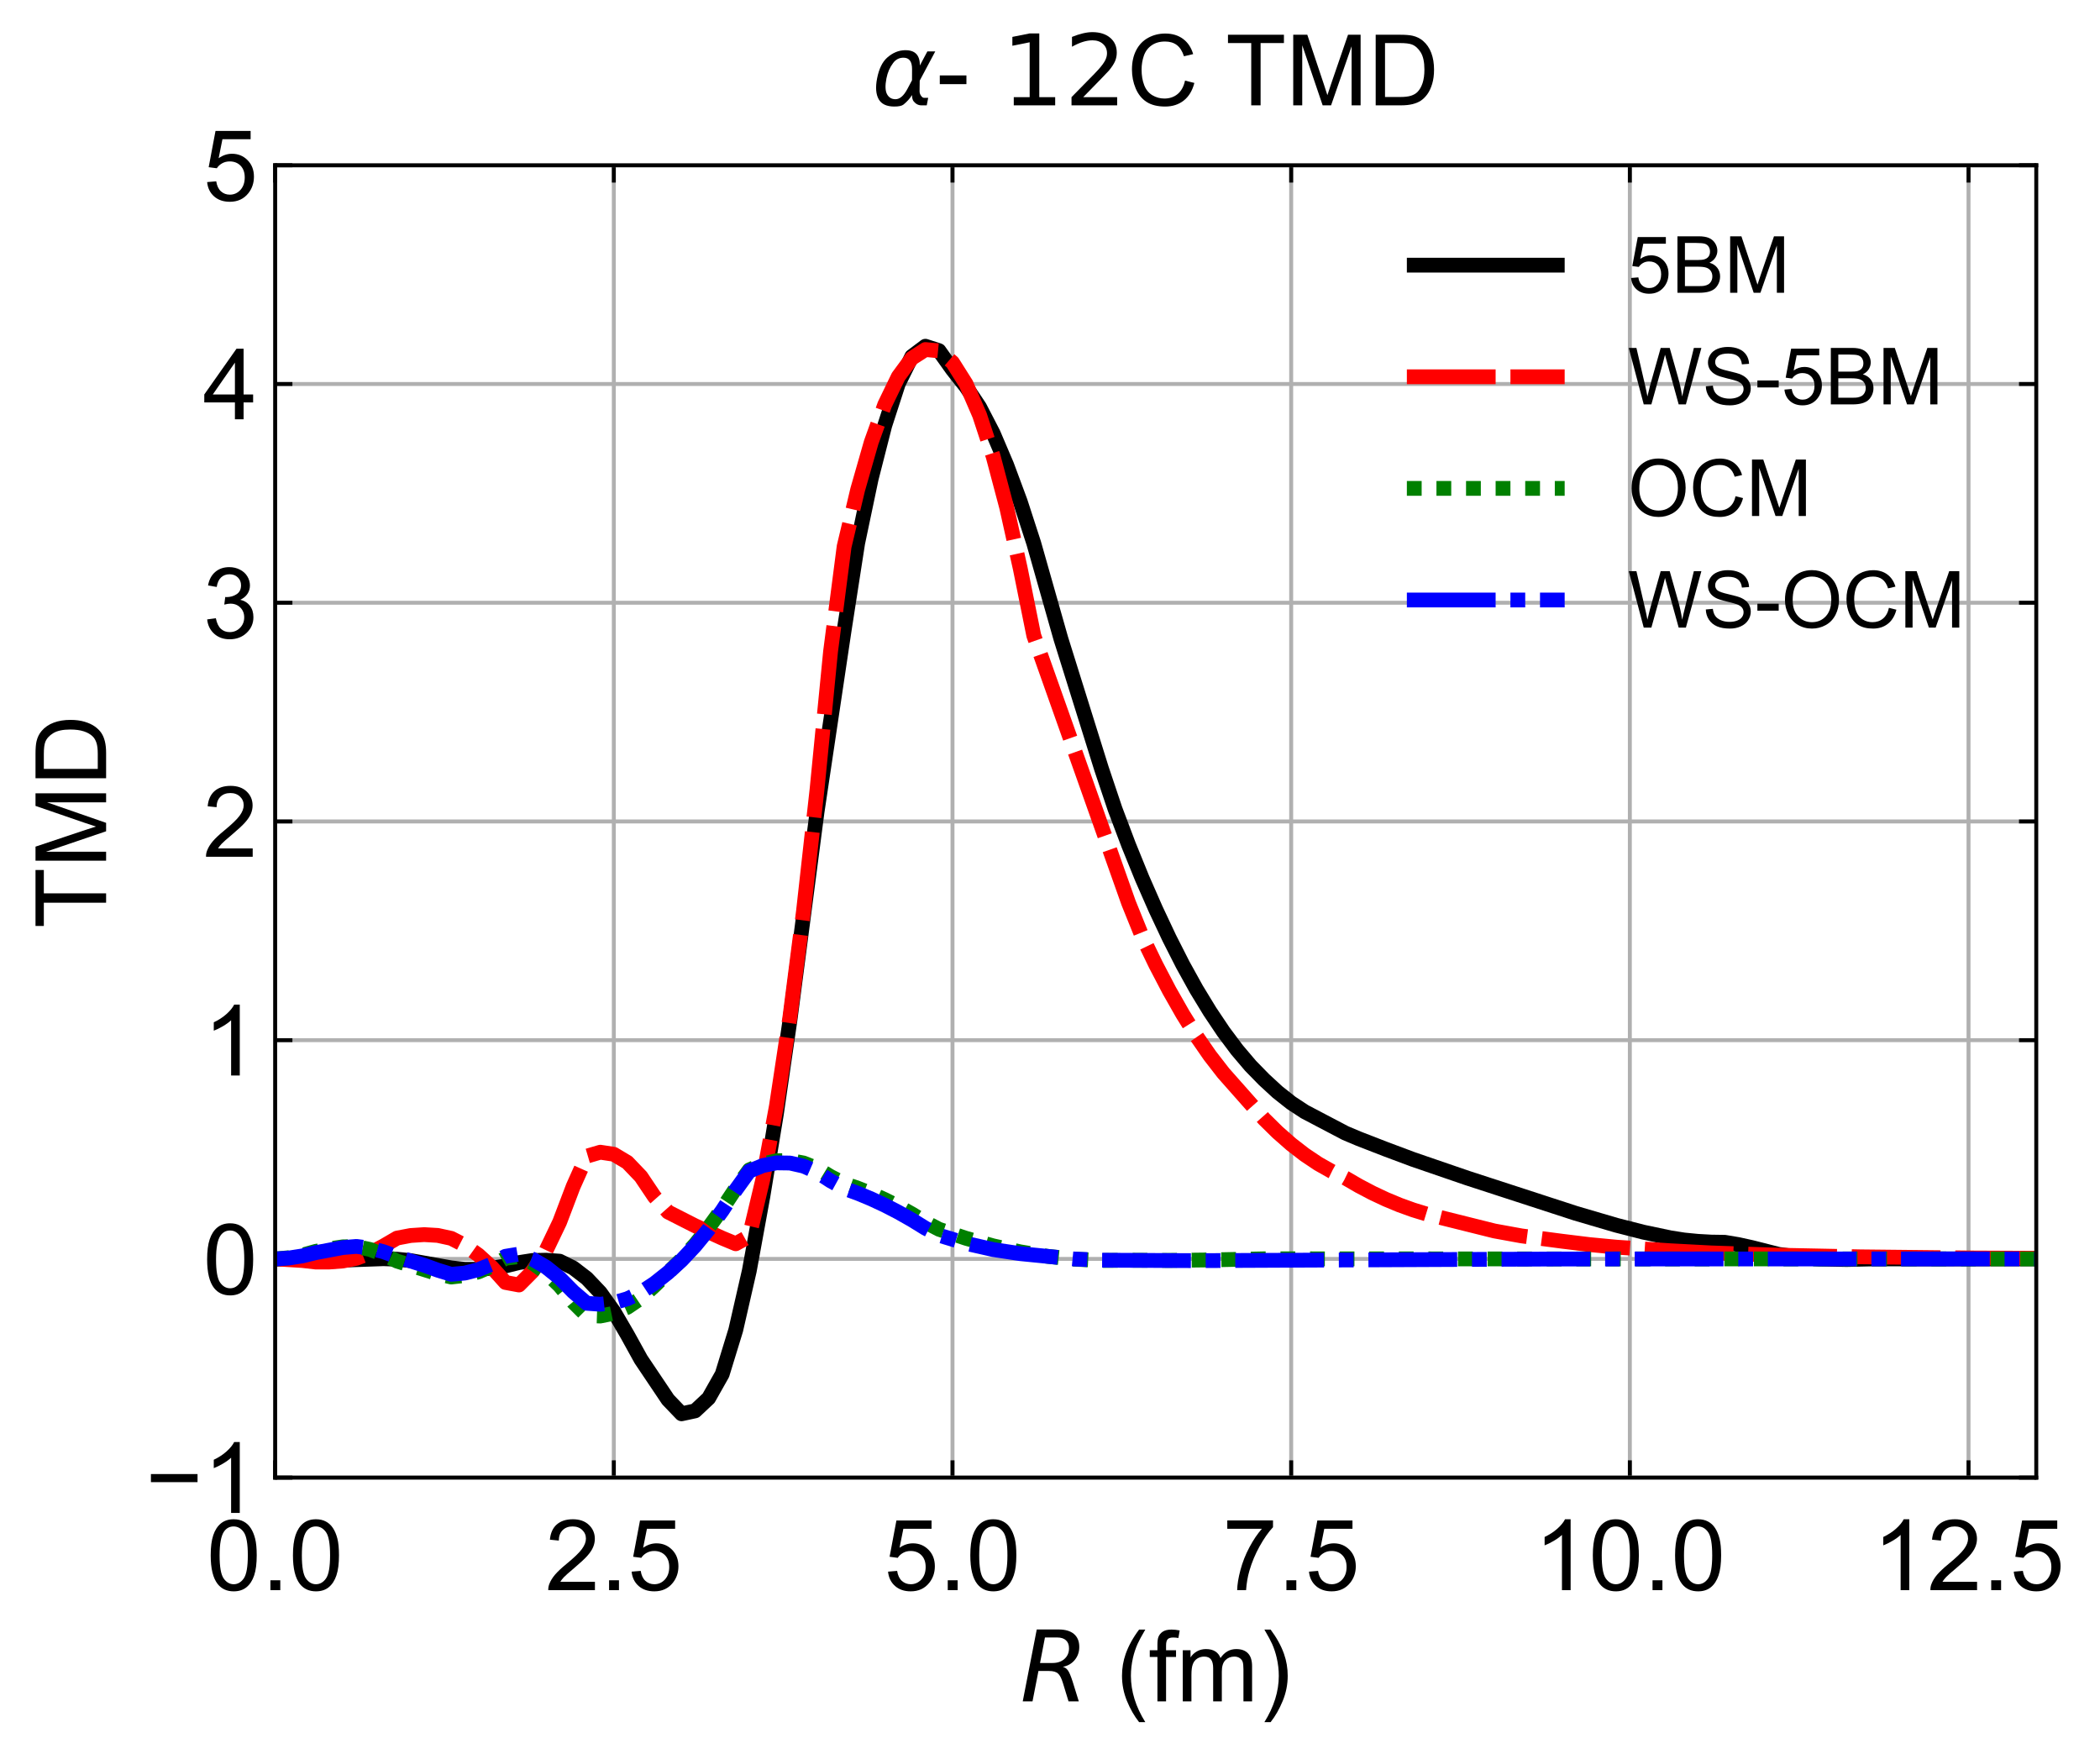 <?xml version="1.0" encoding="utf-8" standalone="no"?>
<!DOCTYPE svg PUBLIC "-//W3C//DTD SVG 1.1//EN"
  "http://www.w3.org/Graphics/SVG/1.1/DTD/svg11.dtd">
<!-- Created with matplotlib (https://matplotlib.org/) -->
<svg height="356.618pt" version="1.1" viewBox="0 0 425.839 356.618" width="425.839pt" xmlns="http://www.w3.org/2000/svg" xmlns:xlink="http://www.w3.org/1999/xlink">
 <defs>
  <style type="text/css">*{stroke-linecap:butt;stroke-linejoin:round;}</style>
 </defs>
 <g id="figure_1">
  <g id="patch_1">
   <path d="M 0 356.618 
L 425.839 356.618 
L 425.839 0 
L 0 0 
z
" style="fill:#ffffff;"/>
  </g>
  <g id="axes_1">
   <g id="patch_2">
    <path d="M 55.794 299.628 
L 412.914 299.628 
L 412.914 33.516 
L 55.794 33.516 
z
" style="fill:#ffffff;"/>
   </g>
   <g id="matplotlib.axis_1">
    <g id="xtick_1">
     <g id="line2d_1">
      <path clip-path="url(#p305b544965)" d="M 55.794 299.628 
L 55.794 33.516 
" style="fill:none;stroke:#b0b0b0;stroke-linecap:square;stroke-width:0.8;"/>
     </g>
     <g id="line2d_2">
      <defs>
       <path d="M 0 0 
L 0 -3.5 
" id="mf12ba80a30" style="stroke:#000000;stroke-width:0.8;"/>
      </defs>
      <g>
       <use style="stroke:#000000;stroke-width:0.8;" x="55.794" xlink:href="#mf12ba80a30" y="299.628"/>
      </g>
     </g>
     <g id="line2d_3">
      <defs>
       <path d="M 0 0 
L 0 3.5 
" id="m3a38723ce3" style="stroke:#000000;stroke-width:0.8;"/>
      </defs>
      <g>
       <use style="stroke:#000000;stroke-width:0.8;" x="55.794" xlink:href="#m3a38723ce3" y="33.516"/>
      </g>
     </g>
     <g id="text_1">
      <!-- 0.0 -->
      <g transform="translate(41.894 322.443)scale(0.2 -0.2)">
       <defs>
        <path d="M 4.156 35.297 
Q 4.156 48 6.766 55.734 
Q 9.375 63.484 14.516 67.672 
Q 19.672 71.875 27.484 71.875 
Q 33.25 71.875 37.594 69.547 
Q 41.938 67.234 44.766 62.859 
Q 47.609 58.5 49.219 52.219 
Q 50.828 45.953 50.828 35.297 
Q 50.828 22.703 48.234 14.969 
Q 45.656 7.234 40.5 3 
Q 35.359 -1.219 27.484 -1.219 
Q 17.141 -1.219 11.234 6.203 
Q 4.156 15.141 4.156 35.297 
z
M 13.188 35.297 
Q 13.188 17.672 17.312 11.828 
Q 21.438 6 27.484 6 
Q 33.547 6 37.672 11.859 
Q 41.797 17.719 41.797 35.297 
Q 41.797 52.984 37.672 58.781 
Q 33.547 64.594 27.391 64.594 
Q 21.344 64.594 17.719 59.469 
Q 13.188 52.938 13.188 35.297 
z
" id="ArialMT-48"/>
        <path d="M 9.078 0 
L 9.078 10.016 
L 19.094 10.016 
L 19.094 0 
z
" id="ArialMT-46"/>
       </defs>
       <use xlink:href="#ArialMT-48"/>
       <use x="55.615" xlink:href="#ArialMT-46"/>
       <use x="83.398" xlink:href="#ArialMT-48"/>
      </g>
     </g>
    </g>
    <g id="xtick_2">
     <g id="line2d_4">
      <path clip-path="url(#p305b544965)" d="M 124.471 299.628 
L 124.471 33.516 
" style="fill:none;stroke:#b0b0b0;stroke-linecap:square;stroke-width:0.8;"/>
     </g>
     <g id="line2d_5">
      <g>
       <use style="stroke:#000000;stroke-width:0.8;" x="124.471" xlink:href="#mf12ba80a30" y="299.628"/>
      </g>
     </g>
     <g id="line2d_6">
      <g>
       <use style="stroke:#000000;stroke-width:0.8;" x="124.471" xlink:href="#m3a38723ce3" y="33.516"/>
      </g>
     </g>
     <g id="text_2">
      <!-- 2.5 -->
      <g transform="translate(110.571 322.443)scale(0.2 -0.2)">
       <defs>
        <path d="M 50.344 8.453 
L 50.344 0 
L 3.031 0 
Q 2.938 3.172 4.047 6.109 
Q 5.859 10.938 9.828 15.625 
Q 13.812 20.312 21.344 26.469 
Q 33.016 36.031 37.109 41.625 
Q 41.219 47.219 41.219 52.203 
Q 41.219 57.422 37.469 61 
Q 33.734 64.594 27.734 64.594 
Q 21.391 64.594 17.578 60.781 
Q 13.766 56.984 13.719 50.25 
L 4.688 51.172 
Q 5.609 61.281 11.656 66.578 
Q 17.719 71.875 27.938 71.875 
Q 38.234 71.875 44.234 66.156 
Q 50.25 60.453 50.25 52 
Q 50.25 47.703 48.484 43.547 
Q 46.734 39.406 42.656 34.812 
Q 38.578 30.219 29.109 22.219 
Q 21.188 15.578 18.938 13.203 
Q 16.703 10.844 15.234 8.453 
z
" id="ArialMT-50"/>
        <path d="M 4.156 18.75 
L 13.375 19.531 
Q 14.406 12.797 18.141 9.391 
Q 21.875 6 27.156 6 
Q 33.5 6 37.891 10.781 
Q 42.281 15.578 42.281 23.484 
Q 42.281 31 38.062 35.344 
Q 33.844 39.703 27 39.703 
Q 22.75 39.703 19.328 37.766 
Q 15.922 35.844 13.969 32.766 
L 5.719 33.844 
L 12.641 70.609 
L 48.25 70.609 
L 48.25 62.203 
L 19.672 62.203 
L 15.828 42.969 
Q 22.266 47.469 29.344 47.469 
Q 38.719 47.469 45.156 40.969 
Q 51.609 34.469 51.609 24.266 
Q 51.609 14.547 45.953 7.469 
Q 39.062 -1.219 27.156 -1.219 
Q 17.391 -1.219 11.203 4.25 
Q 5.031 9.719 4.156 18.75 
z
" id="ArialMT-53"/>
       </defs>
       <use xlink:href="#ArialMT-50"/>
       <use x="55.615" xlink:href="#ArialMT-46"/>
       <use x="83.398" xlink:href="#ArialMT-53"/>
      </g>
     </g>
    </g>
    <g id="xtick_3">
     <g id="line2d_7">
      <path clip-path="url(#p305b544965)" d="M 193.148 299.628 
L 193.148 33.516 
" style="fill:none;stroke:#b0b0b0;stroke-linecap:square;stroke-width:0.8;"/>
     </g>
     <g id="line2d_8">
      <g>
       <use style="stroke:#000000;stroke-width:0.8;" x="193.148" xlink:href="#mf12ba80a30" y="299.628"/>
      </g>
     </g>
     <g id="line2d_9">
      <g>
       <use style="stroke:#000000;stroke-width:0.8;" x="193.148" xlink:href="#m3a38723ce3" y="33.516"/>
      </g>
     </g>
     <g id="text_3">
      <!-- 5.0 -->
      <g transform="translate(179.248 322.443)scale(0.2 -0.2)">
       <use xlink:href="#ArialMT-53"/>
       <use x="55.615" xlink:href="#ArialMT-46"/>
       <use x="83.398" xlink:href="#ArialMT-48"/>
      </g>
     </g>
    </g>
    <g id="xtick_4">
     <g id="line2d_10">
      <path clip-path="url(#p305b544965)" d="M 261.825 299.628 
L 261.825 33.516 
" style="fill:none;stroke:#b0b0b0;stroke-linecap:square;stroke-width:0.8;"/>
     </g>
     <g id="line2d_11">
      <g>
       <use style="stroke:#000000;stroke-width:0.8;" x="261.825" xlink:href="#mf12ba80a30" y="299.628"/>
      </g>
     </g>
     <g id="line2d_12">
      <g>
       <use style="stroke:#000000;stroke-width:0.8;" x="261.825" xlink:href="#m3a38723ce3" y="33.516"/>
      </g>
     </g>
     <g id="text_4">
      <!-- 7.5 -->
      <g transform="translate(247.925 322.443)scale(0.2 -0.2)">
       <defs>
        <path d="M 4.734 62.203 
L 4.734 70.656 
L 51.078 70.656 
L 51.078 63.812 
Q 44.234 56.547 37.516 44.484 
Q 30.812 32.422 27.156 19.672 
Q 24.516 10.688 23.781 0 
L 14.75 0 
Q 14.891 8.453 18.062 20.406 
Q 21.234 32.375 27.172 43.484 
Q 33.109 54.594 39.797 62.203 
z
" id="ArialMT-55"/>
       </defs>
       <use xlink:href="#ArialMT-55"/>
       <use x="55.615" xlink:href="#ArialMT-46"/>
       <use x="83.398" xlink:href="#ArialMT-53"/>
      </g>
     </g>
    </g>
    <g id="xtick_5">
     <g id="line2d_13">
      <path clip-path="url(#p305b544965)" d="M 330.501 299.628 
L 330.501 33.516 
" style="fill:none;stroke:#b0b0b0;stroke-linecap:square;stroke-width:0.8;"/>
     </g>
     <g id="line2d_14">
      <g>
       <use style="stroke:#000000;stroke-width:0.8;" x="330.501" xlink:href="#mf12ba80a30" y="299.628"/>
      </g>
     </g>
     <g id="line2d_15">
      <g>
       <use style="stroke:#000000;stroke-width:0.8;" x="330.501" xlink:href="#m3a38723ce3" y="33.516"/>
      </g>
     </g>
     <g id="text_5">
      <!-- 10.0 -->
      <g transform="translate(311.041 322.443)scale(0.2 -0.2)">
       <defs>
        <path d="M 37.25 0 
L 28.469 0 
L 28.469 56 
Q 25.297 52.984 20.141 49.953 
Q 14.984 46.922 10.891 45.406 
L 10.891 53.906 
Q 18.266 57.375 23.781 62.297 
Q 29.297 67.234 31.594 71.875 
L 37.25 71.875 
z
" id="ArialMT-49"/>
       </defs>
       <use xlink:href="#ArialMT-49"/>
       <use x="55.615" xlink:href="#ArialMT-48"/>
       <use x="111.23" xlink:href="#ArialMT-46"/>
       <use x="139.014" xlink:href="#ArialMT-48"/>
      </g>
     </g>
    </g>
    <g id="xtick_6">
     <g id="line2d_16">
      <path clip-path="url(#p305b544965)" d="M 399.178 299.628 
L 399.178 33.516 
" style="fill:none;stroke:#b0b0b0;stroke-linecap:square;stroke-width:0.8;"/>
     </g>
     <g id="line2d_17">
      <g>
       <use style="stroke:#000000;stroke-width:0.8;" x="399.178" xlink:href="#mf12ba80a30" y="299.628"/>
      </g>
     </g>
     <g id="line2d_18">
      <g>
       <use style="stroke:#000000;stroke-width:0.8;" x="399.178" xlink:href="#m3a38723ce3" y="33.516"/>
      </g>
     </g>
     <g id="text_6">
      <!-- 12.5 -->
      <g transform="translate(379.717 322.443)scale(0.2 -0.2)">
       <use xlink:href="#ArialMT-49"/>
       <use x="55.615" xlink:href="#ArialMT-50"/>
       <use x="111.23" xlink:href="#ArialMT-46"/>
       <use x="139.014" xlink:href="#ArialMT-53"/>
      </g>
     </g>
    </g>
    <g id="text_7">
     <!-- $R$ (fm) -->
     <g transform="translate(206.854 345.018)scale(0.2 -0.2)">
      <defs>
       <path d="M 25.203 64.797 
L 20.219 38.922 
L 32.906 38.922 
Q 40.375 38.922 44.984 43.047 
Q 49.609 47.172 49.609 53.812 
Q 49.609 59.125 46.5 61.953 
Q 43.406 64.797 37.594 64.797 
z
M 43.312 35.016 
Q 46.438 34.281 48.516 31.391 
Q 50.594 28.516 53.328 19.922 
L 59.516 0 
L 49.125 0 
L 43.406 18.703 
Q 41.219 25.922 38.328 28.359 
Q 35.453 30.812 29.5 30.812 
L 18.609 30.812 
L 12.594 0 
L 2.688 0 
L 16.891 72.906 
L 39.109 72.906 
Q 49.219 72.906 54.609 68.328 
Q 60.016 63.766 60.016 55.172 
Q 60.016 47.562 55.422 41.984 
Q 50.828 36.422 43.312 35.016 
z
" id="DejaVuSans-Oblique-82"/>
       <path id="ArialMT-32"/>
       <path d="M 23.391 -21.047 
Q 16.109 -11.859 11.078 0.438 
Q 6.062 12.75 6.062 25.922 
Q 6.062 37.547 9.812 48.188 
Q 14.203 60.547 23.391 72.797 
L 29.688 72.797 
Q 23.781 62.641 21.875 58.297 
Q 18.891 51.562 17.188 44.234 
Q 15.094 35.109 15.094 25.875 
Q 15.094 2.391 29.688 -21.047 
z
" id="ArialMT-40"/>
       <path d="M 8.688 0 
L 8.688 45.016 
L 0.922 45.016 
L 0.922 51.859 
L 8.688 51.859 
L 8.688 57.375 
Q 8.688 62.594 9.625 65.141 
Q 10.891 68.562 14.078 70.672 
Q 17.281 72.797 23.047 72.797 
Q 26.766 72.797 31.25 71.922 
L 29.938 64.266 
Q 27.203 64.75 24.75 64.75 
Q 20.75 64.75 19.094 63.031 
Q 17.438 61.328 17.438 56.641 
L 17.438 51.859 
L 27.547 51.859 
L 27.547 45.016 
L 17.438 45.016 
L 17.438 0 
z
" id="ArialMT-102"/>
       <path d="M 6.594 0 
L 6.594 51.859 
L 14.453 51.859 
L 14.453 44.578 
Q 16.891 48.391 20.938 50.703 
Q 25 53.031 30.172 53.031 
Q 35.938 53.031 39.625 50.641 
Q 43.312 48.25 44.828 43.953 
Q 50.984 53.031 60.844 53.031 
Q 68.562 53.031 72.703 48.75 
Q 76.859 44.484 76.859 35.594 
L 76.859 0 
L 68.109 0 
L 68.109 32.672 
Q 68.109 37.938 67.25 40.25 
Q 66.406 42.578 64.156 43.984 
Q 61.922 45.406 58.891 45.406 
Q 53.422 45.406 49.797 41.766 
Q 46.188 38.141 46.188 30.125 
L 46.188 0 
L 37.406 0 
L 37.406 33.688 
Q 37.406 39.547 35.25 42.469 
Q 33.109 45.406 28.219 45.406 
Q 24.516 45.406 21.359 43.453 
Q 18.219 41.5 16.797 37.734 
Q 15.375 33.984 15.375 26.906 
L 15.375 0 
z
" id="ArialMT-109"/>
       <path d="M 12.359 -21.047 
L 6.062 -21.047 
Q 20.656 2.391 20.656 25.875 
Q 20.656 35.062 18.562 44.094 
Q 16.891 51.422 13.922 58.156 
Q 12.016 62.547 6.062 72.797 
L 12.359 72.797 
Q 21.531 60.547 25.922 48.188 
Q 29.688 37.547 29.688 25.922 
Q 29.688 12.75 24.625 0.438 
Q 19.578 -11.859 12.359 -21.047 
z
" id="ArialMT-41"/>
      </defs>
      <use transform="translate(0 0.094)" xlink:href="#DejaVuSans-Oblique-82"/>
      <use transform="translate(69.482 0.094)" xlink:href="#ArialMT-32"/>
      <use transform="translate(97.266 0.094)" xlink:href="#ArialMT-40"/>
      <use transform="translate(130.566 0.094)" xlink:href="#ArialMT-102"/>
      <use transform="translate(158.35 0.094)" xlink:href="#ArialMT-109"/>
      <use transform="translate(241.65 0.094)" xlink:href="#ArialMT-41"/>
     </g>
    </g>
   </g>
   <g id="matplotlib.axis_2">
    <g id="ytick_1">
     <g id="line2d_19">
      <path clip-path="url(#p305b544965)" d="M 55.794 299.628 
L 412.914 299.628 
" style="fill:none;stroke:#b0b0b0;stroke-linecap:square;stroke-width:0.8;"/>
     </g>
     <g id="line2d_20">
      <defs>
       <path d="M 0 0 
L 3.5 0 
" id="mf55d5c69ea" style="stroke:#000000;stroke-width:0.8;"/>
      </defs>
      <g>
       <use style="stroke:#000000;stroke-width:0.8;" x="55.794" xlink:href="#mf55d5c69ea" y="299.628"/>
      </g>
     </g>
     <g id="line2d_21">
      <defs>
       <path d="M 0 0 
L -3.5 0 
" id="md93bfb19d0" style="stroke:#000000;stroke-width:0.8;"/>
      </defs>
      <g>
       <use style="stroke:#000000;stroke-width:0.8;" x="412.914" xlink:href="#md93bfb19d0" y="299.628"/>
      </g>
     </g>
     <g id="text_8">
      <!-- −1 -->
      <g transform="translate(29.491 306.785)scale(0.2 -0.2)">
       <defs>
        <path d="M 52.828 31.203 
L 5.562 31.203 
L 5.562 39.406 
L 52.828 39.406 
z
" id="ArialMT-8722"/>
       </defs>
       <use xlink:href="#ArialMT-8722"/>
       <use x="58.398" xlink:href="#ArialMT-49"/>
      </g>
     </g>
    </g>
    <g id="ytick_2">
     <g id="line2d_22">
      <path clip-path="url(#p305b544965)" d="M 55.794 255.276 
L 412.914 255.276 
" style="fill:none;stroke:#b0b0b0;stroke-linecap:square;stroke-width:0.8;"/>
     </g>
     <g id="line2d_23">
      <g>
       <use style="stroke:#000000;stroke-width:0.8;" x="55.794" xlink:href="#mf55d5c69ea" y="255.276"/>
      </g>
     </g>
     <g id="line2d_24">
      <g>
       <use style="stroke:#000000;stroke-width:0.8;" x="412.914" xlink:href="#md93bfb19d0" y="255.276"/>
      </g>
     </g>
     <g id="text_9">
      <!-- 0 -->
      <g transform="translate(41.172 262.433)scale(0.2 -0.2)">
       <use xlink:href="#ArialMT-48"/>
      </g>
     </g>
    </g>
    <g id="ytick_3">
     <g id="line2d_25">
      <path clip-path="url(#p305b544965)" d="M 55.794 210.924 
L 412.914 210.924 
" style="fill:none;stroke:#b0b0b0;stroke-linecap:square;stroke-width:0.8;"/>
     </g>
     <g id="line2d_26">
      <g>
       <use style="stroke:#000000;stroke-width:0.8;" x="55.794" xlink:href="#mf55d5c69ea" y="210.924"/>
      </g>
     </g>
     <g id="line2d_27">
      <g>
       <use style="stroke:#000000;stroke-width:0.8;" x="412.914" xlink:href="#md93bfb19d0" y="210.924"/>
      </g>
     </g>
     <g id="text_10">
      <!-- 1 -->
      <g transform="translate(41.172 218.081)scale(0.2 -0.2)">
       <use xlink:href="#ArialMT-49"/>
      </g>
     </g>
    </g>
    <g id="ytick_4">
     <g id="line2d_28">
      <path clip-path="url(#p305b544965)" d="M 55.794 166.572 
L 412.914 166.572 
" style="fill:none;stroke:#b0b0b0;stroke-linecap:square;stroke-width:0.8;"/>
     </g>
     <g id="line2d_29">
      <g>
       <use style="stroke:#000000;stroke-width:0.8;" x="55.794" xlink:href="#mf55d5c69ea" y="166.572"/>
      </g>
     </g>
     <g id="line2d_30">
      <g>
       <use style="stroke:#000000;stroke-width:0.8;" x="412.914" xlink:href="#md93bfb19d0" y="166.572"/>
      </g>
     </g>
     <g id="text_11">
      <!-- 2 -->
      <g transform="translate(41.172 173.729)scale(0.2 -0.2)">
       <use xlink:href="#ArialMT-50"/>
      </g>
     </g>
    </g>
    <g id="ytick_5">
     <g id="line2d_31">
      <path clip-path="url(#p305b544965)" d="M 55.794 122.22 
L 412.914 122.22 
" style="fill:none;stroke:#b0b0b0;stroke-linecap:square;stroke-width:0.8;"/>
     </g>
     <g id="line2d_32">
      <g>
       <use style="stroke:#000000;stroke-width:0.8;" x="55.794" xlink:href="#mf55d5c69ea" y="122.22"/>
      </g>
     </g>
     <g id="line2d_33">
      <g>
       <use style="stroke:#000000;stroke-width:0.8;" x="412.914" xlink:href="#md93bfb19d0" y="122.22"/>
      </g>
     </g>
     <g id="text_12">
      <!-- 3 -->
      <g transform="translate(41.172 129.377)scale(0.2 -0.2)">
       <defs>
        <path d="M 4.203 18.891 
L 12.984 20.062 
Q 14.5 12.594 18.141 9.297 
Q 21.781 6 27 6 
Q 33.203 6 37.469 10.297 
Q 41.75 14.594 41.75 20.953 
Q 41.75 27 37.797 30.922 
Q 33.844 34.859 27.734 34.859 
Q 25.25 34.859 21.531 33.891 
L 22.516 41.609 
Q 23.391 41.5 23.922 41.5 
Q 29.547 41.5 34.031 44.422 
Q 38.531 47.359 38.531 53.469 
Q 38.531 58.297 35.25 61.469 
Q 31.984 64.656 26.812 64.656 
Q 21.688 64.656 18.266 61.422 
Q 14.844 58.203 13.875 51.766 
L 5.078 53.328 
Q 6.688 62.156 12.391 67.016 
Q 18.109 71.875 26.609 71.875 
Q 32.469 71.875 37.391 69.359 
Q 42.328 66.844 44.938 62.5 
Q 47.562 58.156 47.562 53.266 
Q 47.562 48.641 45.062 44.828 
Q 42.578 41.016 37.703 38.766 
Q 44.047 37.312 47.562 32.688 
Q 51.078 28.078 51.078 21.141 
Q 51.078 11.766 44.234 5.25 
Q 37.406 -1.266 26.953 -1.266 
Q 17.531 -1.266 11.297 4.344 
Q 5.078 9.969 4.203 18.891 
z
" id="ArialMT-51"/>
       </defs>
       <use xlink:href="#ArialMT-51"/>
      </g>
     </g>
    </g>
    <g id="ytick_6">
     <g id="line2d_34">
      <path clip-path="url(#p305b544965)" d="M 55.794 77.868 
L 412.914 77.868 
" style="fill:none;stroke:#b0b0b0;stroke-linecap:square;stroke-width:0.8;"/>
     </g>
     <g id="line2d_35">
      <g>
       <use style="stroke:#000000;stroke-width:0.8;" x="55.794" xlink:href="#mf55d5c69ea" y="77.868"/>
      </g>
     </g>
     <g id="line2d_36">
      <g>
       <use style="stroke:#000000;stroke-width:0.8;" x="412.914" xlink:href="#md93bfb19d0" y="77.868"/>
      </g>
     </g>
     <g id="text_13">
      <!-- 4 -->
      <g transform="translate(41.172 85.025)scale(0.2 -0.2)">
       <defs>
        <path d="M 32.328 0 
L 32.328 17.141 
L 1.266 17.141 
L 1.266 25.203 
L 33.938 71.578 
L 41.109 71.578 
L 41.109 25.203 
L 50.781 25.203 
L 50.781 17.141 
L 41.109 17.141 
L 41.109 0 
z
M 32.328 25.203 
L 32.328 57.469 
L 9.906 25.203 
z
" id="ArialMT-52"/>
       </defs>
       <use xlink:href="#ArialMT-52"/>
      </g>
     </g>
    </g>
    <g id="ytick_7">
     <g id="line2d_37">
      <path clip-path="url(#p305b544965)" d="M 55.794 33.516 
L 412.914 33.516 
" style="fill:none;stroke:#b0b0b0;stroke-linecap:square;stroke-width:0.8;"/>
     </g>
     <g id="line2d_38">
      <g>
       <use style="stroke:#000000;stroke-width:0.8;" x="55.794" xlink:href="#mf55d5c69ea" y="33.516"/>
      </g>
     </g>
     <g id="line2d_39">
      <g>
       <use style="stroke:#000000;stroke-width:0.8;" x="412.914" xlink:href="#md93bfb19d0" y="33.516"/>
      </g>
     </g>
     <g id="text_14">
      <!-- 5 -->
      <g transform="translate(41.172 40.673)scale(0.2 -0.2)">
       <use xlink:href="#ArialMT-53"/>
      </g>
     </g>
    </g>
    <g id="text_15">
     <!-- TMD -->
     <g transform="translate(21.516 188.231)rotate(-90)scale(0.2 -0.2)">
      <defs>
       <path d="M 25.922 0 
L 25.922 63.141 
L 2.344 63.141 
L 2.344 71.578 
L 59.078 71.578 
L 59.078 63.141 
L 35.406 63.141 
L 35.406 0 
z
" id="ArialMT-84"/>
       <path d="M 7.422 0 
L 7.422 71.578 
L 21.688 71.578 
L 38.625 20.906 
Q 40.969 13.812 42.047 10.297 
Q 43.266 14.203 45.844 21.781 
L 62.984 71.578 
L 75.734 71.578 
L 75.734 0 
L 66.609 0 
L 66.609 59.906 
L 45.797 0 
L 37.25 0 
L 16.547 60.938 
L 16.547 0 
z
" id="ArialMT-77"/>
       <path d="M 7.719 0 
L 7.719 71.578 
L 32.375 71.578 
Q 40.719 71.578 45.125 70.562 
Q 51.266 69.141 55.609 65.438 
Q 61.281 60.641 64.078 53.188 
Q 66.891 45.75 66.891 36.188 
Q 66.891 28.031 64.984 21.734 
Q 63.094 15.438 60.109 11.297 
Q 57.125 7.172 53.578 4.797 
Q 50.047 2.438 45.047 1.219 
Q 40.047 0 33.547 0 
z
M 17.188 8.453 
L 32.469 8.453 
Q 39.547 8.453 43.578 9.766 
Q 47.609 11.078 50 13.484 
Q 53.375 16.844 55.25 22.531 
Q 57.125 28.219 57.125 36.328 
Q 57.125 47.562 53.438 53.594 
Q 49.75 59.625 44.484 61.672 
Q 40.672 63.141 32.234 63.141 
L 17.188 63.141 
z
" id="ArialMT-68"/>
      </defs>
      <use xlink:href="#ArialMT-84"/>
      <use x="61.084" xlink:href="#ArialMT-77"/>
      <use x="144.385" xlink:href="#ArialMT-68"/>
     </g>
    </g>
   </g>
   <g id="line2d_40">
    <path clip-path="url(#p305b544965)" d="M 55.794 255.275 
L 69.529 255.523 
L 77.77 255.237 
L 80.517 255.34 
L 83.265 255.62 
L 91.506 257.093 
L 94.253 257.394 
L 97 257.385 
L 99.747 257.154 
L 102.494 256.699 
L 105.241 256.021 
L 107.988 255.593 
L 110.735 255.536 
L 113.482 255.736 
L 116.229 257.097 
L 118.977 259.203 
L 121.724 262.104 
L 124.471 265.953 
L 127.218 270.664 
L 129.965 275.637 
L 135.459 283.819 
L 138.206 286.685 
L 140.953 286.092 
L 143.7 283.516 
L 146.447 278.653 
L 149.194 269.703 
L 151.941 257.702 
L 154.689 242.648 
L 157.436 225.881 
L 160.183 206.901 
L 165.677 164.664 
L 171.171 127.835 
L 173.918 110.134 
L 176.665 97.054 
L 179.412 86.277 
L 182.159 77.81 
L 184.906 72.27 
L 187.653 70.208 
L 190.401 71.1 
L 193.148 74.949 
L 195.895 78.422 
L 198.642 82.551 
L 201.389 87.856 
L 204.136 94.304 
L 206.883 101.702 
L 209.63 110.169 
L 215.124 129.516 
L 223.365 155.883 
L 226.113 164.066 
L 228.86 171.344 
L 231.607 178.108 
L 234.354 184.366 
L 237.101 190.207 
L 239.848 195.622 
L 242.595 200.59 
L 245.342 205.1 
L 248.089 209.203 
L 250.836 212.875 
L 253.583 216.116 
L 256.33 218.926 
L 259.077 221.455 
L 261.825 223.627 
L 264.572 225.433 
L 272.813 229.762 
L 275.56 230.92 
L 281.054 233.051 
L 286.548 235.106 
L 297.537 238.879 
L 319.513 246.03 
L 327.754 248.449 
L 333.249 249.853 
L 338.743 251.007 
L 341.49 251.438 
L 344.237 251.708 
L 346.984 251.864 
L 349.731 251.905 
L 352.478 252.364 
L 355.225 252.97 
L 360.719 254.362 
L 366.213 255.073 
L 368.961 255.294 
L 374.455 255.401 
L 379.949 255.276 
L 426.839 255.276 
L 426.839 255.276 
" style="fill:none;stroke:#000000;stroke-dasharray:;stroke-dashoffset:0;stroke-width:3;"/>
   </g>
   <g id="line2d_41">
    <path clip-path="url(#p305b544965)" d="M 55.794 255.262 
L 61.288 255.6 
L 64.035 255.912 
L 66.782 255.907 
L 69.529 255.7 
L 72.276 255.153 
L 75.023 254.103 
L 77.77 252.654 
L 80.517 251.053 
L 83.265 250.531 
L 86.012 250.35 
L 88.759 250.511 
L 91.506 251.109 
L 94.253 252.519 
L 97 254.479 
L 99.747 256.99 
L 102.494 260.051 
L 105.241 260.564 
L 107.988 257.8 
L 110.735 253.55 
L 113.482 247.814 
L 116.229 240.592 
L 118.977 234.448 
L 121.724 233.639 
L 124.471 234.057 
L 127.218 235.7 
L 129.965 238.568 
L 132.712 242.662 
L 135.459 245.763 
L 140.953 248.556 
L 146.447 251.06 
L 149.194 252.204 
L 151.941 250.677 
L 154.689 239.142 
L 157.436 224.314 
L 160.183 206.195 
L 162.93 184.785 
L 165.677 160.081 
L 168.424 132.088 
L 171.171 110.829 
L 173.918 99.283 
L 176.665 89.687 
L 179.412 82.046 
L 182.159 76.367 
L 184.906 72.644 
L 187.653 70.876 
L 190.401 71.141 
L 193.148 73.485 
L 195.895 77.837 
L 198.642 84.189 
L 201.389 92.536 
L 204.136 102.89 
L 206.883 115.245 
L 209.63 128.869 
L 228.86 183.101 
L 231.607 189.9 
L 234.354 195.587 
L 237.101 200.843 
L 239.848 205.672 
L 242.595 210.074 
L 245.342 214.047 
L 248.089 217.592 
L 256.33 226.904 
L 259.077 229.607 
L 261.825 232.021 
L 264.572 234.148 
L 267.319 235.987 
L 270.066 237.538 
L 272.813 238.877 
L 275.56 240.47 
L 278.307 241.914 
L 281.054 243.206 
L 283.801 244.348 
L 286.548 245.34 
L 289.295 246.182 
L 303.031 249.609 
L 308.525 250.608 
L 316.766 251.692 
L 322.26 252.367 
L 327.754 252.892 
L 338.743 253.623 
L 346.984 254.06 
L 360.719 254.521 
L 377.202 254.854 
L 399.178 255.085 
L 426.839 255.205 
L 426.839 255.205 
" style="fill:none;stroke:#ff0000;stroke-dasharray:18,3;stroke-dashoffset:0;stroke-width:3;"/>
   </g>
   <g id="line2d_42">
    <path clip-path="url(#p305b544965)" d="M 55.794 255.3 
L 58.541 255.036 
L 61.288 254.517 
L 64.035 253.746 
L 66.782 253.231 
L 69.529 252.829 
L 72.276 252.777 
L 75.023 253.358 
L 77.77 254.391 
L 80.517 255.723 
L 88.759 258.297 
L 91.506 258.948 
L 94.253 258.642 
L 97 257.908 
L 99.747 256.744 
L 102.494 255.151 
L 105.241 254.805 
L 107.988 256.102 
L 110.735 258.071 
L 113.482 260.714 
L 116.229 264.029 
L 118.977 266.768 
L 121.724 266.857 
L 124.471 266.298 
L 127.218 265.091 
L 129.965 263.235 
L 132.712 260.732 
L 138.206 255.378 
L 140.953 252.328 
L 143.7 248.912 
L 146.447 245.131 
L 149.194 240.985 
L 151.941 237.233 
L 154.689 236.018 
L 157.436 235.378 
L 160.183 235.314 
L 162.93 235.825 
L 165.677 236.911 
L 168.424 238.572 
L 171.171 239.991 
L 173.918 240.928 
L 176.665 242.012 
L 179.412 243.243 
L 182.159 244.622 
L 184.906 246.149 
L 187.653 247.824 
L 190.401 249.262 
L 195.895 251.1 
L 201.389 252.627 
L 206.883 253.844 
L 212.377 254.745 
L 217.871 255.328 
L 223.365 255.597 
L 228.86 255.55 
L 237.101 255.584 
L 245.342 255.483 
L 256.33 255.255 
L 300.284 255.276 
L 426.839 255.276 
L 426.839 255.276 
" style="fill:none;stroke:#008000;stroke-dasharray:3,3;stroke-dashoffset:0;stroke-width:3;"/>
   </g>
   <g id="line2d_43">
    <path clip-path="url(#p305b544965)" d="M 55.794 255.287 
L 58.541 255.104 
L 61.288 254.677 
L 64.035 254.007 
L 69.529 252.971 
L 72.276 252.745 
L 75.023 253.092 
L 77.77 253.824 
L 80.517 254.842 
L 86.012 256.562 
L 88.759 257.558 
L 91.506 258.402 
L 94.253 258.147 
L 97 257.453 
L 99.747 256.321 
L 102.494 254.749 
L 105.241 254.296 
L 107.988 255.328 
L 110.735 256.944 
L 113.482 259.145 
L 116.229 261.931 
L 118.977 264.274 
L 121.724 264.47 
L 124.471 264.164 
L 127.218 263.356 
L 129.965 262.048 
L 132.712 260.237 
L 135.459 258.059 
L 138.206 255.552 
L 140.953 252.622 
L 143.7 249.268 
L 146.447 245.49 
L 149.194 241.289 
L 151.941 237.477 
L 154.689 236.347 
L 157.436 235.8 
L 160.183 235.837 
L 162.93 236.457 
L 165.677 237.659 
L 168.424 239.446 
L 171.171 240.965 
L 173.918 241.966 
L 176.665 243.105 
L 179.412 244.384 
L 182.159 245.801 
L 184.906 247.357 
L 187.653 249.05 
L 190.401 250.47 
L 195.895 252.132 
L 201.389 253.378 
L 206.883 254.209 
L 217.871 255.302 
L 223.365 255.537 
L 242.595 255.63 
L 316.766 255.296 
L 426.839 255.275 
L 426.839 255.275 
" style="fill:none;stroke:#0000ff;stroke-dasharray:18,3,3,3;stroke-dashoffset:0;stroke-width:3;"/>
   </g>
   <g id="patch_3">
    <path d="M 55.794 299.628 
L 55.794 33.516 
" style="fill:none;stroke:#000000;stroke-linecap:square;stroke-linejoin:miter;stroke-width:0.8;"/>
   </g>
   <g id="patch_4">
    <path d="M 412.914 299.628 
L 412.914 33.516 
" style="fill:none;stroke:#000000;stroke-linecap:square;stroke-linejoin:miter;stroke-width:0.8;"/>
   </g>
   <g id="patch_5">
    <path d="M 55.794 299.628 
L 412.914 299.628 
" style="fill:none;stroke:#000000;stroke-linecap:square;stroke-linejoin:miter;stroke-width:0.8;"/>
   </g>
   <g id="patch_6">
    <path d="M 55.794 33.516 
L 412.914 33.516 
" style="fill:none;stroke:#000000;stroke-linecap:square;stroke-linejoin:miter;stroke-width:0.8;"/>
   </g>
   <g id="text_16">
    <!-- $\alpha$-$~{12}$C TMD -->
    <g transform="translate(176.754 21.516)scale(0.2 -0.2)">
     <defs>
      <path d="M 40.922 25.438 
L 40.969 36.719 
Q 41.016 48.25 32.328 48.297 
Q 25.828 48.344 21.781 42.922 
Q 16.703 36.234 14.984 27.297 
Q 12.891 16.547 15.531 11.422 
Q 18.266 6.203 24.172 6.203 
Q 30.719 6.203 36.234 16.609 
z
M 33.844 55.906 
Q 49.078 56.156 48.875 40.375 
Q 48.875 40.375 56.5 54.688 
L 64.5 54.688 
L 48.734 25.047 
L 48.578 14.359 
Q 48.578 11.969 49.906 9.969 
Q 51.422 7.625 52.984 7.625 
L 57.328 7.625 
L 55.859 0 
L 50.438 0 
Q 45.844 0 42.531 4.109 
Q 40.969 6.156 40.922 10.453 
Q 37.75 5.219 32.281 0.781 
Q 29.688 -1.266 22.703 -1.219 
Q 11.281 -1.125 7.125 6.203 
Q 2.875 13.812 5.516 27.297 
Q 8.344 41.797 15.766 48.391 
Q 24.125 55.766 33.844 55.906 
z
" id="DejaVuSans-Oblique-945"/>
      <path d="M 3.172 21.484 
L 3.172 30.328 
L 30.172 30.328 
L 30.172 21.484 
z
" id="ArialMT-45"/>
      <path d="M 12.406 8.297 
L 28.516 8.297 
L 28.516 63.922 
L 10.984 60.406 
L 10.984 69.391 
L 28.422 72.906 
L 38.281 72.906 
L 38.281 8.297 
L 54.391 8.297 
L 54.391 0 
L 12.406 0 
z
" id="DejaVuSans-49"/>
      <path d="M 19.188 8.297 
L 53.609 8.297 
L 53.609 0 
L 7.328 0 
L 7.328 8.297 
Q 12.938 14.109 22.625 23.891 
Q 32.328 33.688 34.812 36.531 
Q 39.547 41.844 41.422 45.531 
Q 43.312 49.219 43.312 52.781 
Q 43.312 58.594 39.234 62.25 
Q 35.156 65.922 28.609 65.922 
Q 23.969 65.922 18.812 64.312 
Q 13.672 62.703 7.812 59.422 
L 7.812 69.391 
Q 13.766 71.781 18.938 73 
Q 24.125 74.219 28.422 74.219 
Q 39.75 74.219 46.484 68.547 
Q 53.219 62.891 53.219 53.422 
Q 53.219 48.922 51.531 44.891 
Q 49.859 40.875 45.406 35.406 
Q 44.188 33.984 37.641 27.219 
Q 31.109 20.453 19.188 8.297 
z
" id="DejaVuSans-50"/>
      <path d="M 58.797 25.094 
L 68.266 22.703 
Q 65.281 11.031 57.547 4.906 
Q 49.812 -1.219 38.625 -1.219 
Q 27.047 -1.219 19.797 3.484 
Q 12.547 8.203 8.766 17.141 
Q 4.984 26.078 4.984 36.328 
Q 4.984 47.516 9.25 55.828 
Q 13.531 64.156 21.406 68.469 
Q 29.297 72.797 38.766 72.797 
Q 49.516 72.797 56.828 67.328 
Q 64.156 61.859 67.047 51.953 
L 57.719 49.75 
Q 55.219 57.562 50.484 61.125 
Q 45.75 64.703 38.578 64.703 
Q 30.328 64.703 24.781 60.734 
Q 19.234 56.781 16.984 50.109 
Q 14.75 43.453 14.75 36.375 
Q 14.75 27.25 17.406 20.438 
Q 20.062 13.625 25.672 10.25 
Q 31.297 6.891 37.844 6.891 
Q 45.797 6.891 51.312 11.469 
Q 56.844 16.062 58.797 25.094 
z
" id="ArialMT-67"/>
     </defs>
     <use transform="translate(0 0.781)" xlink:href="#DejaVuSans-Oblique-945"/>
     <use transform="translate(65.918 0.781)" xlink:href="#ArialMT-45"/>
     <use transform="translate(131.689 0.781)" xlink:href="#DejaVuSans-49"/>
     <use transform="translate(195.312 0.781)" xlink:href="#DejaVuSans-50"/>
     <use transform="translate(258.935 0.781)" xlink:href="#ArialMT-67"/>
     <use transform="translate(331.152 0.781)" xlink:href="#ArialMT-32"/>
     <use transform="translate(358.935 0.781)" xlink:href="#ArialMT-84"/>
     <use transform="translate(420.019 0.781)" xlink:href="#ArialMT-77"/>
     <use transform="translate(503.32 0.781)" xlink:href="#ArialMT-68"/>
    </g>
   </g>
   <g id="legend_1">
    <g id="line2d_44">
     <path d="M 285.284 53.768 
L 317.284 53.768 
" style="fill:none;stroke:#000000;stroke-dasharray:;stroke-dashoffset:0;stroke-width:3;"/>
    </g>
    <g id="line2d_45"/>
    <g id="text_17">
     <!-- 5BM -->
     <g transform="translate(330.084 59.368)scale(0.16 -0.16)">
      <defs>
       <path d="M 7.328 0 
L 7.328 71.578 
L 34.188 71.578 
Q 42.391 71.578 47.344 69.406 
Q 52.297 67.234 55.094 62.719 
Q 57.906 58.203 57.906 53.266 
Q 57.906 48.688 55.422 44.625 
Q 52.938 40.578 47.906 38.094 
Q 54.391 36.188 57.875 31.594 
Q 61.375 27 61.375 20.75 
Q 61.375 15.719 59.25 11.391 
Q 57.125 7.078 54 4.734 
Q 50.875 2.391 46.156 1.188 
Q 41.453 0 34.625 0 
z
M 16.797 41.5 
L 32.281 41.5 
Q 38.578 41.5 41.312 42.328 
Q 44.922 43.406 46.75 45.891 
Q 48.578 48.391 48.578 52.156 
Q 48.578 55.719 46.875 58.422 
Q 45.172 61.141 41.984 62.141 
Q 38.812 63.141 31.109 63.141 
L 16.797 63.141 
z
M 16.797 8.453 
L 34.625 8.453 
Q 39.203 8.453 41.062 8.797 
Q 44.344 9.375 46.531 10.734 
Q 48.734 12.109 50.141 14.719 
Q 51.562 17.328 51.562 20.75 
Q 51.562 24.75 49.516 27.703 
Q 47.469 30.672 43.828 31.859 
Q 40.188 33.062 33.344 33.062 
L 16.797 33.062 
z
" id="ArialMT-66"/>
      </defs>
      <use xlink:href="#ArialMT-53"/>
      <use x="55.615" xlink:href="#ArialMT-66"/>
      <use x="122.314" xlink:href="#ArialMT-77"/>
     </g>
    </g>
    <g id="line2d_46">
     <path d="M 285.284 76.401 
L 317.284 76.401 
" style="fill:none;stroke:#ff0000;stroke-dasharray:18,3;stroke-dashoffset:0;stroke-width:3;"/>
    </g>
    <g id="line2d_47"/>
    <g id="text_18">
     <!-- WS-5BM -->
     <g transform="translate(330.084 82.001)scale(0.16 -0.16)">
      <defs>
       <path d="M 20.219 0 
L 1.219 71.578 
L 10.938 71.578 
L 21.828 24.656 
Q 23.578 17.281 24.859 10.016 
Q 27.594 21.484 28.078 23.25 
L 41.703 71.578 
L 53.125 71.578 
L 63.375 35.359 
Q 67.234 21.875 68.953 10.016 
Q 70.312 16.797 72.516 25.594 
L 83.734 71.578 
L 93.266 71.578 
L 73.641 0 
L 64.5 0 
L 49.422 54.547 
Q 47.516 61.375 47.172 62.938 
Q 46.047 58.016 45.062 54.547 
L 29.891 0 
z
" id="ArialMT-87"/>
       <path d="M 4.5 23 
L 13.422 23.781 
Q 14.062 18.406 16.375 14.969 
Q 18.703 11.531 23.578 9.406 
Q 28.469 7.281 34.578 7.281 
Q 39.984 7.281 44.141 8.891 
Q 48.297 10.5 50.312 13.297 
Q 52.344 16.109 52.344 19.438 
Q 52.344 22.797 50.391 25.312 
Q 48.438 27.828 43.953 29.547 
Q 41.062 30.672 31.203 33.031 
Q 21.344 35.406 17.391 37.5 
Q 12.25 40.188 9.734 44.156 
Q 7.234 48.141 7.234 53.078 
Q 7.234 58.5 10.297 63.203 
Q 13.375 67.922 19.281 70.359 
Q 25.203 72.797 32.422 72.797 
Q 40.375 72.797 46.453 70.234 
Q 52.547 67.672 55.812 62.688 
Q 59.078 57.719 59.328 51.422 
L 50.25 50.734 
Q 49.516 57.516 45.281 60.984 
Q 41.062 64.453 32.812 64.453 
Q 24.219 64.453 20.281 61.297 
Q 16.359 58.156 16.359 53.719 
Q 16.359 49.859 19.141 47.359 
Q 21.875 44.875 33.422 42.266 
Q 44.969 39.656 49.266 37.703 
Q 55.516 34.812 58.484 30.391 
Q 61.469 25.984 61.469 20.219 
Q 61.469 14.5 58.203 9.438 
Q 54.938 4.391 48.797 1.578 
Q 42.672 -1.219 35.016 -1.219 
Q 25.297 -1.219 18.719 1.609 
Q 12.156 4.438 8.422 10.125 
Q 4.688 15.828 4.5 23 
z
" id="ArialMT-83"/>
      </defs>
      <use xlink:href="#ArialMT-87"/>
      <use x="94.385" xlink:href="#ArialMT-83"/>
      <use x="161.084" xlink:href="#ArialMT-45"/>
      <use x="194.385" xlink:href="#ArialMT-53"/>
      <use x="250" xlink:href="#ArialMT-66"/>
      <use x="316.699" xlink:href="#ArialMT-77"/>
     </g>
    </g>
    <g id="line2d_48">
     <path d="M 285.284 99.033 
L 317.284 99.033 
" style="fill:none;stroke:#008000;stroke-dasharray:3,3;stroke-dashoffset:0;stroke-width:3;"/>
    </g>
    <g id="line2d_49"/>
    <g id="text_19">
     <!-- OCM -->
     <g transform="translate(330.084 104.633)scale(0.16 -0.16)">
      <defs>
       <path d="M 4.828 34.859 
Q 4.828 52.688 14.391 62.766 
Q 23.969 72.859 39.109 72.859 
Q 49.031 72.859 56.984 68.109 
Q 64.938 63.375 69.109 54.906 
Q 73.297 46.438 73.297 35.688 
Q 73.297 24.812 68.891 16.219 
Q 64.5 7.625 56.438 3.203 
Q 48.391 -1.219 39.062 -1.219 
Q 28.953 -1.219 20.984 3.656 
Q 13.031 8.547 8.922 16.984 
Q 4.828 25.438 4.828 34.859 
z
M 14.594 34.719 
Q 14.594 21.781 21.547 14.328 
Q 28.516 6.891 39.016 6.891 
Q 49.703 6.891 56.609 14.406 
Q 63.531 21.922 63.531 35.75 
Q 63.531 44.484 60.578 51 
Q 57.625 57.516 51.922 61.109 
Q 46.234 64.703 39.156 64.703 
Q 29.109 64.703 21.844 57.781 
Q 14.594 50.875 14.594 34.719 
z
" id="ArialMT-79"/>
      </defs>
      <use xlink:href="#ArialMT-79"/>
      <use x="77.783" xlink:href="#ArialMT-67"/>
      <use x="150" xlink:href="#ArialMT-77"/>
     </g>
    </g>
    <g id="line2d_50">
     <path d="M 285.284 121.666 
L 317.284 121.666 
" style="fill:none;stroke:#0000ff;stroke-dasharray:18,3,3,3;stroke-dashoffset:0;stroke-width:3;"/>
    </g>
    <g id="line2d_51"/>
    <g id="text_20">
     <!-- WS-OCM -->
     <g transform="translate(330.084 127.266)scale(0.16 -0.16)">
      <use xlink:href="#ArialMT-87"/>
      <use x="94.385" xlink:href="#ArialMT-83"/>
      <use x="161.084" xlink:href="#ArialMT-45"/>
      <use x="194.385" xlink:href="#ArialMT-79"/>
      <use x="272.168" xlink:href="#ArialMT-67"/>
      <use x="344.385" xlink:href="#ArialMT-77"/>
     </g>
    </g>
   </g>
  </g>
 </g>
 <defs>
  <clipPath id="p305b544965">
   <rect height="266.112" width="357.12" x="55.794" y="33.516"/>
  </clipPath>
 </defs>
</svg>
